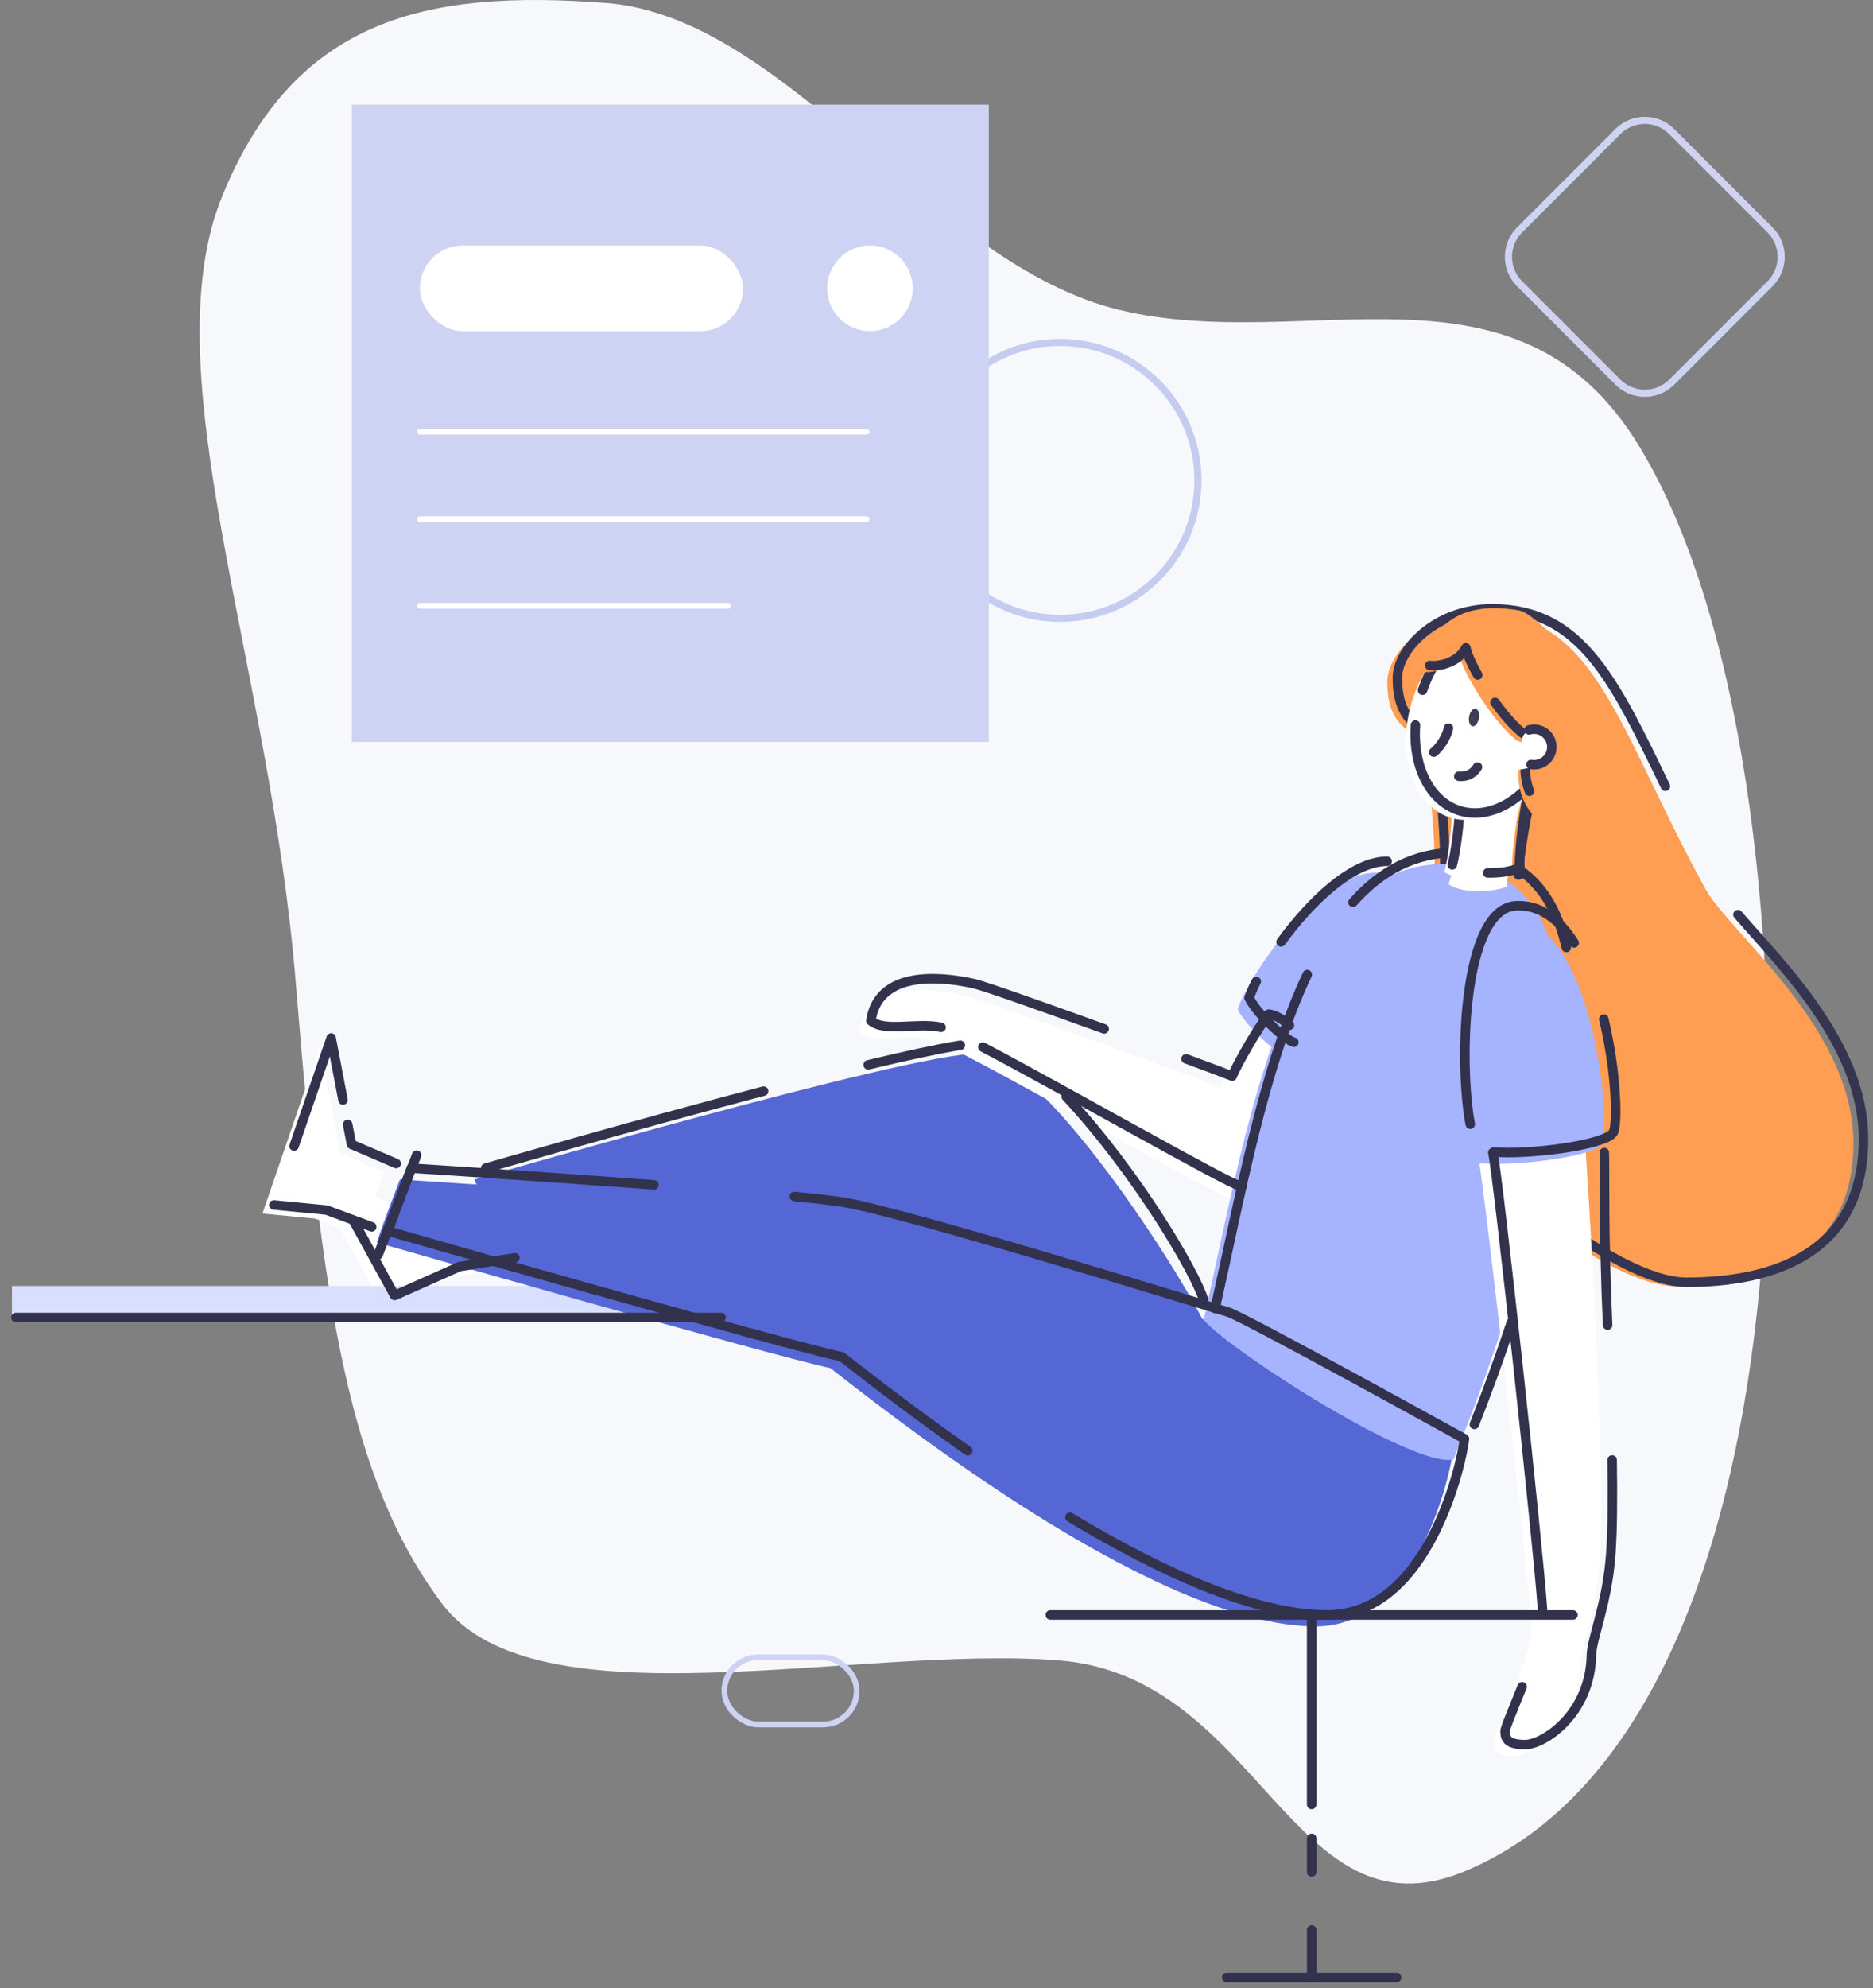 <?xml version="1.0" encoding="UTF-8"?>
<svg width="197px" height="209px" viewBox="0 0 197 209" version="1.1" xmlns="http://www.w3.org/2000/svg" xmlns:xlink="http://www.w3.org/1999/xlink">
    <rect x="0" y="0" width="197" height="209" fill="#808080" stroke="none"/>
    <title>C16170BC-7C3C-47B4-91F2-0BD190C0F6E0</title>
    <g id="Home" stroke="none" stroke-width="1" fill="none" fill-rule="evenodd">
        <g id="new-create-service" transform="translate(-1176, -236)">
            <g id="Connect" transform="translate(1274, 340.5) scale(-1, 1) translate(-1274, -340.5) translate(1176, 236)">
                <path d="M84.613,174.54 C63.41,176.218 60.122,204.211 42.001,196.733 C23.88,189.256 14.221,166.068 11.163,137.573 C8.102,109.163 10.694,68.016 23.606,46.885 C36.46,25.751 58.504,37.359 78.266,32.579 C98.028,27.798 113.166,1.784 132.283,0.313 C151.4,-1.158 165.015,2.074 172.599,20.549 C180.183,39.024 167.622,69.621 164.888,103.342 C162.154,137.063 159.321,155.483 149.517,168.566 C139.714,181.65 105.819,172.867 84.613,174.54 Z" id="Path" fill="#F7F8FB" fill-rule="nonzero"></path>
                <g id="observe" transform="translate(0, 11)">
                    <circle id="Oval" stroke="#C6CBF0" stroke-width="0.748" stroke-linecap="round" stroke-linejoin="round" cx="84.5" cy="39.5" r="14.5"></circle>
                    <g id="Group-2" transform="translate(0, 53)">
                        <path d="M50.087,7.854 C50.216,4.744 46.038,0.42 40.123,0.42 C28.135,0.42 25.811,12.723 16.622,29.45 C14.071,34.094 1.063,44.035 1.063,56.138 C1.063,68.241 10.653,71.211 19.702,71.211 C28.751,71.211 48.497,52.842 48.497,47.656 C48.497,42.471 45.084,35.327 45.084,28.039 C45.084,20.75 46.09,16.638 46.09,14.719 C46.09,12.799 50.026,13.486 50.087,7.854 Z" id="Path" fill="#FF9D52"></path>
                        <path d="M13.206,32.145 C8.625,37.44 0,45.863 0,55.719 C0,67.822 9.589,70.792 18.639,70.792 C27.688,70.792 47.434,52.422 47.434,47.237 C47.434,42.051 44.02,34.908 44.02,27.62 C44.02,20.332 45.025,16.219 45.025,14.3 C45.025,12.381 48.963,13.067 49.023,7.435 C49.152,4.325 44.976,1.56319402e-13 39.06,1.56319402e-13 C29.727,1.56319402e-13 26.252,7.456 20.835,18.651" id="Path" stroke="#353552" stroke-linecap="round" stroke-linejoin="round"></path>
                    </g>
                    <path d="M143.041,122.42 C144.619,122.651 148.87,123.341 148.87,123.341 L155.695,126.383 L164.77,109.883 L153.37,116.606 L147.724,113.411" id="Path" fill="#FFFFFF" fill-rule="nonzero"></path>
                    <rect id="Rectangle" fill="#D8DFFF" fill-rule="nonzero" x="99.742" y="124.184" width="95" height="3"></rect>
                    <g id="Group-3" transform="translate(125.5, 33.5) scale(-1, 1) translate(-125.5, -33.5) translate(92, 0)">
                        <rect id="Rectangle" fill="#CED3F3" fill-rule="nonzero" x="0" y="0" width="67" height="67"></rect>
                        <rect id="Rectangle" fill="#FFFFFF" fill-rule="nonzero" x="7.157" y="14.812" width="34" height="9" rx="4.5"></rect>
                        <circle id="Oval" fill="#FFFFFF" fill-rule="nonzero" cx="54.5" cy="19.309" r="4.5"></circle>
                        <line x1="7.157" y1="34.373" x2="54.157" y2="34.373" id="Path" stroke="#FFFFFF" stroke-width="0.6" stroke-linecap="round" stroke-linejoin="round"></line>
                        <line x1="7.157" y1="43.577" x2="54.157" y2="43.577" id="Path" stroke="#FFFFFF" stroke-width="0.6" stroke-linecap="round" stroke-linejoin="round"></line>
                        <line x1="7.157" y1="52.681" x2="39.569" y2="52.681" id="Path" stroke="#FFFFFF" stroke-width="0.6" stroke-linecap="round" stroke-linejoin="round"></line>
                    </g>
                    <rect id="Rectangle" stroke="#CED3F3" stroke-width="0.6" stroke-linecap="round" stroke-linejoin="round" transform="translate(112.851, 166.747) rotate(-90) translate(-112.851, -166.747) " x="109.323" y="159.79" width="7.056" height="13.914" rx="3.528"></rect>
                    <path d="M43.171,141.449 C43.354,143.492 46.771,159.965 57.604,159.965 C73.708,159.965 99.931,139.637 108.673,132.809 C114.259,131.672 156.373,119.609 156.373,119.609 C155.596,117.281 153.94,112.988 153.94,112.988 C153.94,112.988 115.333,115.433 108.49,116.573 C101.647,117.713 69.592,127.673 68.038,128.12 C66.484,128.567 43.171,141.449 43.171,141.449 Z" id="Path" fill="#5567D5" fill-rule="nonzero"></path>
                    <path d="M68.434,130.124 C69.58,126.086 86.11,99.764 93.313,99.764 C100.516,99.764 146.113,112.997 146.113,112.997 C145.129,115.121 141.748,122.975 141.748,122.975 L68.434,130.124 Z" id="Path" fill="#5567D5" fill-rule="nonzero"></path>
                    <path d="M63.742,96.8 C65.029,98.42 67.123,102.182 67.6,103.325 C70.075,102.323 92.8,94.025 94.741,93.611 C96.682,93.197 104.74,91.562 105.598,97.511 C104.122,98.75 100.741,97.652 98.218,98.201 C95.695,98.75 68.5,114.521 66.592,114.944 C64.684,115.367 53.791,111.944 53.791,111.944 C53.791,111.944 58.9,97.604 63.742,96.8 Z" id="Path" fill="#FFFFFF" fill-rule="nonzero"></path>
                    <path d="M51.304,80.735 C57.031,80.735 64.447,91.052 65.821,95.093 C65.035,96.74 62.014,99.527 61.111,99.761 C60.208,99.995 44.713,80.735 51.304,80.735 Z" id="Path" fill="#A6B3FF" fill-rule="nonzero"></path>
                    <path d="M52,82.4 C62.2,89.765 65.71,111.38 69.4,127.757 C66.301,131.234 47.287,143.357 43.132,142.424 C33.883,119.924 22.579,79.817 44.059,79.817 C46.915,79.801 49.7,80.707 52,82.4" id="Path" fill="#A6B3FF" fill-rule="nonzero"></path>
                    <path d="M29.257,109.487 C29.11,111.656 26.992,142.724 27.784,153.632 C28.156,158.765 29.782,162.431 29.815,164.186 C29.941,170.426 34.873,173.594 36.775,173.594 C38.677,173.594 38.896,172.943 38.896,172.181 C38.896,171.419 34.927,163.154 34.927,160.1 C34.927,157.046 40,112.742 40.582,110.132 C41.164,107.522 29.257,109.487 29.257,109.487 Z" id="Path" fill="#FFFFFF" fill-rule="nonzero"></path>
                    <path d="M37.762,85.4 C44.629,85.757 43.729,110.132 41.509,111.029 C39.289,111.926 28.66,110.819 27.55,109.286 C26.44,107.753 28.324,84.92 37.762,85.4 Z" id="Path" fill="#A6B3FF" fill-rule="nonzero"></path>
                    <path d="M35.779,72.47 C36.553,74.81 37.498,80.459 37.477,82.178 C38.701,82.778 42.244,82.994 43.642,81.941 C43.084,80.417 42.526,76.787 42.568,74.426 C42.61,72.065 35.779,72.47 35.779,72.47 Z" id="Path" fill="#FFFFFF" fill-rule="nonzero"></path>
                    <circle id="Oval" fill="#FFFFFF" fill-rule="nonzero" cx="35.665" cy="69.269" r="2.067"></circle>
                    <polyline id="Path" fill="#FFFFFF" fill-rule="nonzero" points="158.104 118.865 162.859 117.101 168.397 116.567 162.37 99.014 160.231 110.195 155.53 112.211"></polyline>
                    <g id="Group-4" transform="translate(26.065, 70.519)" stroke="#32324D" stroke-linecap="round" stroke-linejoin="round">
                        <path d="M89.619,33.181 C103.797,36.898 118.86,41.281 118.86,41.281 M43.335,55.165 C44.14,52.328 50.371,41.733 57.794,33.753 M68.936,28.359 C71.349,28.751 74.736,29.487 78.621,30.418" id="Shape"></path>
                        <path d="M115.776,50.701 C117.354,50.932 121.605,51.622 121.605,51.622 L128.43,54.664 L132.743,46.822" id="Path"></path>
                        <path d="M86.376,44.26 C84.078,44.482 82.272,44.689 81.219,44.86 C74.379,46 42.321,55.96 40.767,56.407 C39.213,56.854 15.906,69.727 15.906,69.727 C16.089,71.77 19.506,88.243 30.339,88.243 C38.049,88.243 48.078,83.584 57.399,77.977" id="Path"></path>
                        <path d="M68.139,70.981 C73.794,67.03 78.54,63.337 81.408,61.099 C86.994,59.962 129.108,47.899 129.108,47.899 C128.331,45.571 126.675,41.278 126.675,41.278 C126.675,41.278 113.475,42.115 101.151,43.036" id="Path"></path>
                        <path d="M37.803,21.655 C38.093,22.21 38.344,22.784 38.556,23.374 C37.77,25.021 34.749,27.808 33.846,28.042 M24.039,9.016 C27.75,9.016 32.172,13.348 35.196,17.497" id="Shape"></path>
                        <path d="M66.567,28.552 C58.131,32.971 40.827,42.892 39.327,43.225 M34.306,26.255 C35.023,25.624 35.753,25.202 36.477,25.081 C37.764,26.701 39.858,30.463 40.335,31.606 C40.935,31.36 42.759,30.679 45.186,29.785" id="Shape"></path>
                        <path d="M53.799,26.638 C60.135,24.349 66.486,22.102 67.476,21.886 C69.429,21.457 77.475,19.837 78.333,25.786 C76.857,27.025 73.476,25.927 70.953,26.476" id="Path"></path>
                        <path d="M14.862,68.215 C13.551,64.9 12.225,61.28 10.979,57.513 M5.193,18.083 C5.973,14.639 7.441,11.888 9.792,10.153 M15.7,8.134 C16.054,8.11 16.417,8.098 16.791,8.098 C21.195,8.098 24.729,10.063 27.63,13.327" id="Shape"></path>
                        <path d="M32.439,20.926 C37.113,30.826 39.579,44.689 42.132,56.026" id="Path"></path>
                        <path d="M7.698,87.646 C8.151,81.067 12.353,42.12 12.92,39.639 M1.2,39.639 C1.122,40.77 1.302,47.887 0.846,57.778" id="Shape"></path>
                        <path d="M0.372,71.953 C0.309,75.928 0.339,79.438 0.519,81.913 C0.891,87.046 2.517,90.712 2.55,92.467 C2.676,98.707 7.608,101.875 9.51,101.875 C11.412,101.875 11.631,101.224 11.631,100.462 C11.631,100.108 10.767,98.119 9.846,95.791" id="Path"></path>
                        <path d="M16.068,9.181 C15.762,7.873 15.547,6.547 15.424,5.212 M8.514,0.757 C9.288,3.097 10.233,8.746 10.212,10.465" id="Shape"></path>
                        <path d="M12.795,39.586 C9.129,39.886 1.233,38.881 0.285,37.573 C-0.246,36.838 -0.093,31.216 1.251,25.612" id="Path"></path>
                        <polyline id="Path" points="133.368 36.679 132.966 38.776 128.265 40.792"></polyline>
                        <polyline id="Path" points="139.005 38.956 135.105 27.595 133.857 34.114"></polyline>
                        <polyline id="Path" points="130.839 47.446 135.594 45.682 141.132 45.148"></polyline>
                        <line x1="31.977" y1="111.727" x2="31.977" y2="115.267" id="Path"></line>
                        <line x1="31.977" y1="88.246" x2="31.977" y2="108.166" id="Path"></line>
                        <line x1="126.114" y1="39.913" x2="130.164" y2="50.383" id="Path"></line>
                        <path d="M4.365,17.596 C5.907,15.16 7.92,13.555 10.497,13.696 C16.077,13.996 16.53,30.13 15.297,36.658" id="Path"></path>
                        <line x1="4.494" y1="88.246" x2="59.46" y2="88.246" id="Path"></line>
                        <line x1="94.098" y1="56.981" x2="168.255" y2="56.981" id="Path-Copy"></line>
                        <line x1="31.977" y1="121.35" x2="31.977" y2="126.36" id="Path"></line>
                        <line x1="23.04" y1="126.36" x2="40.914" y2="126.36" id="Path"></line>
                    </g>
                </g>
                <g id="Group" transform="translate(39, 78) rotate(-10) translate(-39, -78) translate(29, 63)">
                    <path d="M5.985,17.907 C6.209,19.584 6.142,26.135 5.583,28.348 C6.41,29.22 10.346,30.206 12.626,29.355 C12.492,27.901 12.671,24.234 12.984,22.96 C13.297,21.685 5.762,16.23 5.985,17.907 Z" id="Path" fill="#FFFFFF"></path>
                    <path d="M11.942,28.457 C11.808,27.004 11.987,23.337 12.3,22.062 C12.613,20.788 5.078,15.332 5.302,17.009 C5.526,18.686 5.458,25.238 4.899,27.451 C5.338,27.913 6.65,28.407 8.126,28.642" id="Path" stroke="#353552" stroke-linecap="round" stroke-linejoin="round"></path>
                    <path d="M4.256,13.992 C3.572,8.224 6.342,3.179 10.444,2.723 C14.547,2.268 18.425,6.576 19.109,12.344 C19.794,18.111 17.023,23.157 12.921,23.612 C8.819,24.067 4.939,19.76 4.256,13.992 Z" id="Path" fill="#FFFFFF"></path>
                    <path d="M18.308,14.656 C17.856,18.984 15.409,22.355 12.091,22.723 C7.989,23.179 4.11,18.87 3.426,13.103 C2.741,7.336 5.513,2.29 9.615,1.835 C13.589,1.394 17.355,5.424 18.207,10.921" id="Path" stroke="#353552" stroke-linecap="round" stroke-linejoin="round"></path>
                    <path d="M18.516,9.012 C17.721,9.012 15.644,8.298 15.092,6.529 C14.491,8.201 9.752,13.735 6.798,14.709 C7.042,15.829 7.253,19.854 4.283,21.964 C1.312,24.073 -0.928,10.424 0.485,8.006 C1.897,5.588 7.902,0.881 9.655,0.897 C11.407,0.913 18.809,0.946 18.516,9.012 Z" id="Path" fill="#FF9D52"></path>
                    <path d="M10.479,10.858 C9.034,12.272 7.456,13.51 6.201,13.923 C6.387,14.779 6.554,17.329 5.299,19.427" id="Path" stroke="#353552" stroke-linecap="round" stroke-linejoin="round"></path>
                    <path d="M3.816,14.796 C3.725,13.145 4.389,12.929 4.917,13.022 C5.446,13.115 7.248,12.834 6.972,14.466 C6.972,14.466 8.21,14.508 8.191,14.681 C8.111,15.403 9.165,17.305 8.412,17.71 C7.915,17.978 5.565,16.871 5.376,16.916 C4.831,17.047 3.907,16.448 3.816,14.796 Z" id="Path" fill="#FFFFFF"></path>
                    <path d="M17.919,8.226 C17.124,8.226 15.046,7.512 14.495,5.743 C14.298,6.291 13.656,7.255 12.778,8.337" id="Path" stroke="#32324D" stroke-linecap="round" stroke-linejoin="round"></path>
                    <path d="M5.625,16.63 C4.853,16.63 4.16,16.156 3.881,15.436 C3.601,14.716 3.793,13.899 4.363,13.378 C4.933,12.857 5.764,12.739 6.456,13.082" id="Path" stroke="#353552" stroke-linecap="round" stroke-linejoin="round"></path>
                    <path d="M14.835,14.372 C14.835,15.29 15.405,16.574 15.918,17.132" id="Path" stroke="#353552" stroke-linecap="round" stroke-linejoin="round"></path>
                    <path d="M11.862,12.802 C11.862,12.286 12.096,11.865 12.384,11.865 C12.672,11.865 12.905,12.284 12.905,12.802 C12.905,13.319 12.672,13.738 12.384,13.738 C12.096,13.738 11.862,13.319 11.862,12.802 Z" id="Path" fill="#3D3D57"></path>
                    <path d="M11.118,17.866 C11.447,18.687 12.085,19.107 12.888,19.162" id="Path" stroke="#353552" stroke-linecap="round" stroke-linejoin="round"></path>
                </g>
                <path d="M25.828,13.828 L36.172,24.172 C37.734,25.734 37.734,28.266 36.172,29.828 L25.828,40.172 C24.266,41.734 21.734,41.734 20.172,40.172 L9.828,29.828 C8.266,28.266 8.266,25.734 9.828,24.172 L20.172,13.828 C21.734,12.266 24.266,12.266 25.828,13.828 Z" id="Polygon" stroke="#CED3F3" stroke-width="0.75"></path>
            </g>
        </g>
    </g>
</svg>
